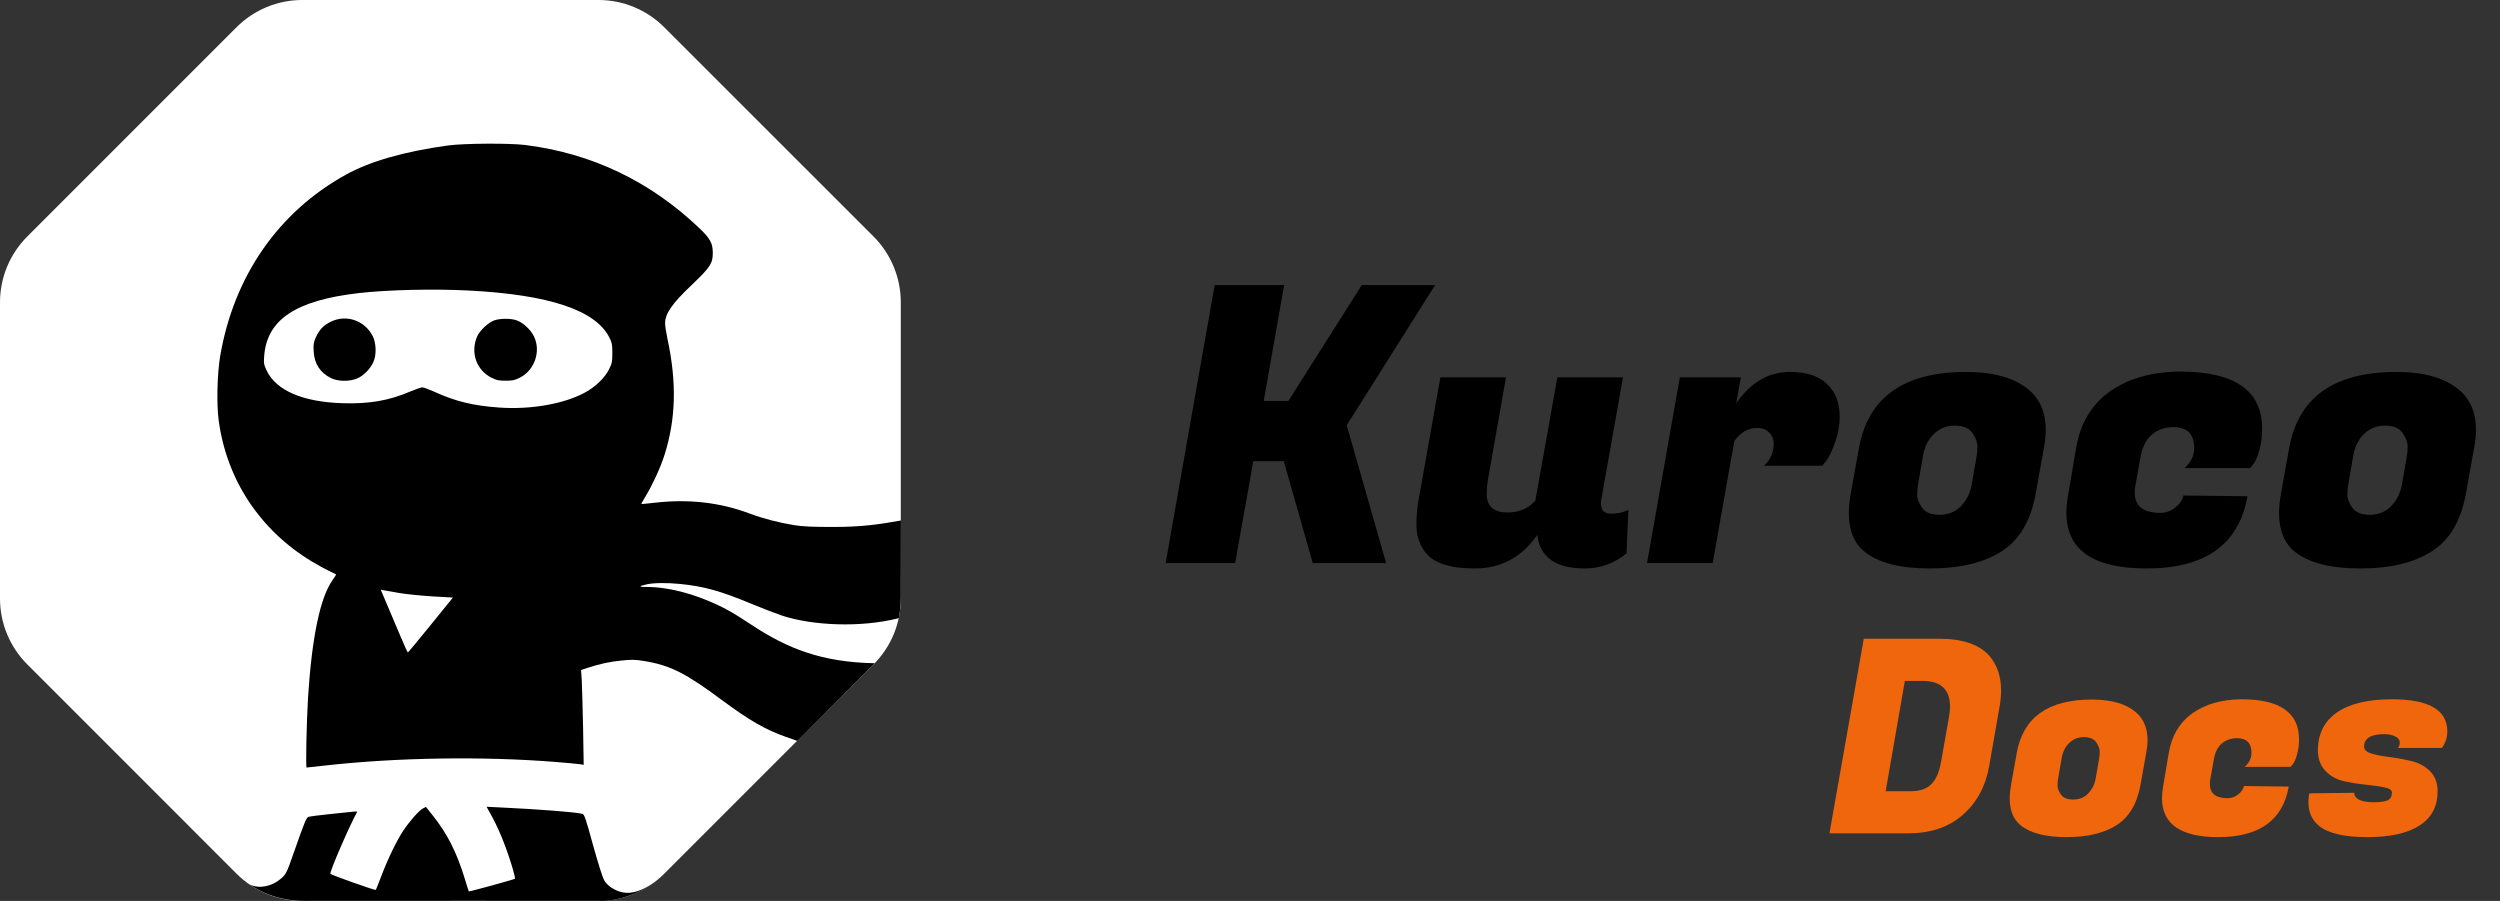 <svg width="111" height="40" viewBox="0 0 111 40" fill="none" xmlns="http://www.w3.org/2000/svg">
<rect x="0" y="0" width="111" height="40" fill="#333333" stroke="none"/>
<path d="M63.72 12.657L59.794 18.88L61.543 25H58.286L57 20.474H55.646L54.84 25H51.754L53.931 12.657H57.017L56.109 17.8H57.206L60.463 12.657H63.72Z" fill="black"/>
<path d="M71.084 22.36C71.084 22.657 71.233 22.806 71.53 22.806C71.839 22.806 72.096 22.748 72.301 22.634L72.216 24.571C71.667 25.017 71.05 25.24 70.364 25.24C69.073 25.24 68.37 24.743 68.256 23.748C67.57 24.743 66.644 25.24 65.479 25.24C64.324 25.24 63.576 24.977 63.233 24.451C63.004 24.12 62.89 23.743 62.89 23.32C62.89 22.897 62.924 22.509 62.993 22.154L63.953 16.754H66.867L66.061 21.314C66.027 21.52 66.01 21.726 66.01 21.931C66.01 22.48 66.319 22.754 66.936 22.754C67.45 22.754 67.861 22.577 68.17 22.223L69.147 16.754H72.061L71.101 22.154C71.09 22.223 71.084 22.291 71.084 22.36Z" fill="black"/>
<path d="M81.683 18.503C81.683 18.891 81.614 19.268 81.477 19.634C81.351 20 81.225 20.268 81.1 20.44L80.911 20.68H78.323C78.608 20.417 78.751 20.091 78.751 19.703C78.751 19.497 78.683 19.331 78.546 19.206C78.42 19.069 78.243 19 78.014 19C77.626 19 77.288 19.194 77.003 19.583L76.043 25H73.128L74.585 16.754H77.294L77.088 17.903C77.74 16.977 78.528 16.514 79.454 16.514C80.197 16.514 80.751 16.691 81.117 17.046C81.494 17.4 81.683 17.886 81.683 18.503Z" fill="black"/>
<path d="M87.3 16.514C88.534 16.514 89.466 16.783 90.094 17.32C90.585 17.743 90.831 18.331 90.831 19.086C90.831 19.337 90.803 19.611 90.746 19.909L90.385 21.914C90.168 23.126 89.66 23.983 88.86 24.486C88.071 24.988 87.014 25.24 85.688 25.24C84.363 25.24 83.391 24.988 82.774 24.486C82.317 24.108 82.088 23.543 82.088 22.788C82.088 22.526 82.117 22.234 82.174 21.914L82.534 19.909C82.934 17.646 84.523 16.514 87.3 16.514ZM87.763 20.251C87.785 20.137 87.797 19.994 87.797 19.823C87.797 19.64 87.723 19.44 87.574 19.223C87.425 19.006 87.163 18.897 86.785 18.897C86.42 18.897 86.111 19.023 85.86 19.274C85.608 19.514 85.448 19.84 85.38 20.251L85.157 21.537C85.134 21.651 85.123 21.8 85.123 21.983C85.123 22.154 85.197 22.343 85.346 22.549C85.494 22.754 85.751 22.857 86.117 22.857C86.494 22.857 86.808 22.731 87.06 22.48C87.311 22.217 87.471 21.903 87.54 21.537L87.763 20.251Z" fill="black"/>
<path d="M95.313 25.24C92.936 25.24 91.748 24.417 91.748 22.771C91.748 22.543 91.77 22.297 91.816 22.034L92.176 19.909C92.359 18.811 92.856 17.971 93.668 17.389C94.49 16.806 95.531 16.509 96.788 16.497C99.222 16.497 100.439 17.343 100.439 19.034C100.439 19.4 100.393 19.731 100.302 20.029C100.222 20.314 100.136 20.509 100.045 20.611L99.908 20.783H96.993C97.279 20.531 97.422 20.234 97.422 19.891C97.422 19.274 97.113 18.966 96.496 18.966C96.13 18.966 95.816 19.074 95.553 19.291C95.29 19.509 95.119 19.84 95.039 20.286L94.816 21.537C94.793 21.651 94.782 21.76 94.782 21.863C94.782 22.468 95.159 22.771 95.913 22.771C96.165 22.771 96.388 22.691 96.582 22.531C96.788 22.371 96.908 22.194 96.942 22L99.788 22.034C99.41 24.171 97.919 25.24 95.313 25.24Z" fill="black"/>
<path d="M106.401 16.514C107.636 16.514 108.567 16.783 109.196 17.32C109.687 17.743 109.933 18.331 109.933 19.086C109.933 19.337 109.904 19.611 109.847 19.909L109.487 21.914C109.27 23.126 108.761 23.983 107.961 24.486C107.173 24.988 106.116 25.24 104.79 25.24C103.464 25.24 102.493 24.988 101.876 24.486C101.419 24.108 101.19 23.543 101.19 22.788C101.19 22.526 101.219 22.234 101.276 21.914L101.636 19.909C102.036 17.646 103.624 16.514 106.401 16.514ZM106.864 20.251C106.887 20.137 106.899 19.994 106.899 19.823C106.899 19.64 106.824 19.44 106.676 19.223C106.527 19.006 106.264 18.897 105.887 18.897C105.521 18.897 105.213 19.023 104.961 19.274C104.71 19.514 104.55 19.84 104.481 20.251L104.259 21.537C104.236 21.651 104.224 21.8 104.224 21.983C104.224 22.154 104.299 22.343 104.447 22.549C104.596 22.754 104.853 22.857 105.219 22.857C105.596 22.857 105.91 22.731 106.161 22.48C106.413 22.217 106.573 21.903 106.641 21.537L106.864 20.251Z" fill="black"/>
<path d="M26.574 0H13.421C12.329 0 11.281 0.434 10.506 1.205L1.205 10.507C0.434 11.282 0 12.33 0 13.423V26.577C0 27.67 0.434 28.718 1.205 29.493L10.506 38.795C11.281 39.57 12.329 40 13.421 40H26.574C27.667 40 28.715 39.566 29.489 38.795L38.791 29.493C39.566 28.718 39.995 27.67 39.995 26.577V13.423C39.995 12.33 39.561 11.282 38.791 10.507L29.485 1.205C28.715 0.434 27.667 0 26.574 0Z" fill="white"/>
<path d="M29.01 39.207C28.222 39.731 27.689 39.758 27.147 39.413C27.026 39.337 26.892 39.198 26.825 39.086C26.758 38.965 26.556 38.338 26.332 37.528C25.992 36.287 25.947 36.162 25.853 36.135C25.625 36.063 23.91 35.929 22.172 35.848L21.603 35.821L21.76 36.103C22.105 36.708 22.423 37.469 22.7 38.356C22.808 38.701 22.88 38.997 22.866 39.015C22.83 39.05 20.837 39.597 20.815 39.579C20.806 39.57 20.73 39.328 20.645 39.042C20.278 37.832 19.852 36.999 19.189 36.175L18.912 35.826L18.782 35.893C18.607 35.983 18.191 36.453 17.904 36.883C17.613 37.322 17.21 38.155 16.924 38.916C16.807 39.225 16.7 39.494 16.682 39.512C16.655 39.539 14.752 38.867 14.671 38.8C14.608 38.755 15.508 36.681 15.858 36.045C15.867 36.032 15.817 36.027 15.75 36.032C15.678 36.041 15.213 36.09 14.707 36.139C14.201 36.189 13.748 36.251 13.695 36.269C13.596 36.314 13.533 36.471 13.045 37.855C12.727 38.764 12.7 38.822 12.459 39.024C12.1 39.333 11.532 39.489 11.097 39.275C11.097 39.275 12.029 40.009 13.507 40C15.387 39.991 26.838 40 26.838 40C26.838 40 27.98 39.964 29.01 39.207ZM20.752 12.939C24.34 13.123 26.409 13.817 27.009 15.04C27.12 15.259 27.134 15.34 27.134 15.716C27.134 16.106 27.12 16.168 26.986 16.442C26.807 16.804 26.395 17.207 25.938 17.458C25.011 17.973 23.506 18.238 22.096 18.135C20.936 18.049 20.175 17.866 19.203 17.422C18.974 17.324 18.751 17.239 18.697 17.239C18.643 17.239 18.415 17.32 18.186 17.413C17.215 17.83 16.341 17.982 15.132 17.942C13.372 17.884 12.203 17.373 11.782 16.486C11.662 16.222 11.652 16.173 11.675 15.859C11.791 14.229 13.077 13.374 15.893 13.051C17.156 12.908 19.198 12.859 20.752 12.939ZM35.401 32.897C35.383 32.883 35.078 32.785 34.881 32.713C33.99 32.4 33.269 31.983 32.082 31.105C30.439 29.878 29.749 29.533 28.572 29.345C28.186 29.282 28.043 29.282 27.604 29.327C27.089 29.376 26.628 29.475 26.086 29.654L25.799 29.748L25.831 30.223C25.844 30.483 25.871 31.432 25.889 32.328L25.916 33.958L25.719 33.927C25.611 33.913 25.15 33.869 24.693 33.833C21.464 33.573 17.64 33.631 14.438 33.989C14.008 34.039 13.636 34.079 13.614 34.079C13.569 34.079 13.61 32.077 13.677 30.966C13.847 28.31 14.21 26.55 14.756 25.771C14.854 25.632 14.931 25.511 14.922 25.502C14.913 25.498 14.778 25.431 14.617 25.354C14.456 25.278 14.111 25.09 13.851 24.933C11.545 23.545 10.058 21.292 9.709 18.659C9.61 17.929 9.646 16.594 9.776 15.81C10.381 12.267 12.356 9.414 15.356 7.757C16.426 7.162 17.967 6.723 19.901 6.458C20.605 6.364 22.602 6.351 23.305 6.436C26.27 6.803 28.881 8.053 31.07 10.149C31.532 10.592 31.644 10.803 31.648 11.21C31.652 11.69 31.541 11.86 30.752 12.612C29.825 13.495 29.53 13.916 29.53 14.372C29.53 14.466 29.579 14.771 29.637 15.053C30.054 16.984 30.009 18.623 29.498 20.217C29.319 20.773 28.97 21.534 28.666 22.031C28.553 22.215 28.468 22.372 28.473 22.376C28.482 22.385 28.746 22.358 29.064 22.322C30.573 22.148 31.957 22.304 33.287 22.802C33.869 23.021 34.59 23.209 35.262 23.317C35.674 23.379 36.028 23.397 37.053 23.397C38.307 23.393 39.037 23.281 40 23.11C40 23.11 39.996 25.941 39.996 26.492C39.996 27.043 39.906 27.446 39.906 27.446C38.182 27.885 36.055 27.768 34.738 27.338C34.483 27.253 33.883 27.025 33.399 26.823C31.979 26.232 31.258 26.035 30.202 25.928C29.606 25.869 29.033 25.874 28.71 25.946C28.334 26.026 28.343 26.062 28.746 26.062C29.507 26.062 30.452 26.273 31.357 26.64C32.033 26.913 32.503 27.168 33.345 27.728C34.966 28.803 36.493 29.403 38.836 29.448L35.401 32.897ZM17.73 26.331C18.03 26.38 18.683 26.447 19.189 26.479L20.108 26.532L19.122 27.751C18.576 28.418 18.124 28.969 18.11 28.969C18.097 28.973 17.949 28.655 17.788 28.266C17.622 27.881 17.358 27.253 17.197 26.873L16.905 26.183L17.049 26.21C17.13 26.223 17.434 26.277 17.73 26.331Z" fill="black"/>
<path d="M20.806 12.899C24.393 13.082 26.462 13.777 27.062 14.999C27.174 15.219 27.188 15.3 27.188 15.676C27.188 16.065 27.174 16.128 27.04 16.401C26.861 16.764 26.449 17.167 25.992 17.418C25.065 17.933 23.56 18.197 22.15 18.094C20.99 18.009 20.229 17.826 19.257 17.382C19.028 17.284 18.804 17.198 18.751 17.198C18.697 17.198 18.468 17.279 18.24 17.373C17.268 17.79 16.395 17.942 15.186 17.902C13.426 17.843 12.257 17.333 11.836 16.446C11.715 16.182 11.706 16.133 11.729 15.819C11.845 14.189 13.13 13.333 15.947 13.011C17.21 12.868 19.252 12.818 20.806 12.899Z" fill="white"/>
<path d="M17.73 26.331C18.03 26.38 18.683 26.447 19.189 26.479L20.108 26.532L19.122 27.75C18.576 28.418 18.124 28.969 18.11 28.969C18.097 28.973 17.949 28.655 17.788 28.266C17.622 27.88 17.358 27.253 17.197 26.873L16.905 26.183L17.049 26.21C17.129 26.223 17.434 26.277 17.73 26.331Z" fill="white"/>
<path d="M14.702 14.278C14.371 14.435 14.183 14.628 14.026 14.973C13.923 15.206 13.909 15.273 13.927 15.6C13.959 16.16 14.214 16.549 14.702 16.791C15.016 16.943 15.54 16.948 15.875 16.796C16.149 16.674 16.44 16.379 16.574 16.083C16.722 15.761 16.708 15.237 16.547 14.919C16.189 14.229 15.387 13.951 14.702 14.278Z" fill="black"/>
<path d="M21.944 14.225C21.679 14.319 21.294 14.681 21.182 14.946C20.878 15.658 21.155 16.446 21.836 16.777C22.051 16.885 22.149 16.903 22.45 16.903C22.75 16.903 22.848 16.885 23.063 16.777C23.735 16.451 24.03 15.6 23.708 14.937C23.56 14.632 23.215 14.314 22.933 14.22C22.674 14.131 22.199 14.135 21.944 14.225Z" fill="black"/>
<path d="M86.112 28.36C87.16 28.36 87.908 28.624 88.356 29.152C88.684 29.552 88.848 30.052 88.848 30.652C88.848 30.868 88.828 31.096 88.788 31.336L88.32 34.012C88.16 34.916 87.768 35.64 87.144 36.184C86.52 36.728 85.712 37 84.72 37H81.228L82.752 28.36H86.112ZM85.356 30.232H84.576L83.724 35.128H84.864C85.24 35.128 85.532 35.028 85.74 34.828C85.956 34.62 86.104 34.284 86.184 33.82L86.532 31.852C86.564 31.676 86.58 31.516 86.58 31.372C86.58 30.612 86.172 30.232 85.356 30.232Z" fill="#EF660D"/>
<path d="M92.879 31.06C93.743 31.06 94.395 31.248 94.835 31.624C95.179 31.92 95.351 32.332 95.351 32.86C95.351 33.036 95.331 33.228 95.291 33.436L95.039 34.84C94.887 35.688 94.531 36.288 93.971 36.64C93.419 36.992 92.679 37.168 91.751 37.168C90.823 37.168 90.143 36.992 89.711 36.64C89.391 36.376 89.231 35.98 89.231 35.452C89.231 35.268 89.251 35.064 89.291 34.84L89.543 33.436C89.823 31.852 90.935 31.06 92.879 31.06ZM93.203 33.676C93.219 33.596 93.227 33.496 93.227 33.376C93.227 33.248 93.175 33.108 93.071 32.956C92.967 32.804 92.783 32.728 92.519 32.728C92.263 32.728 92.047 32.816 91.871 32.992C91.695 33.16 91.583 33.388 91.535 33.676L91.379 34.576C91.363 34.656 91.355 34.76 91.355 34.888C91.355 35.008 91.407 35.14 91.511 35.284C91.615 35.428 91.795 35.5 92.051 35.5C92.315 35.5 92.535 35.412 92.711 35.236C92.887 35.052 92.999 34.832 93.047 34.576L93.203 33.676Z" fill="#EF660D"/>
<path d="M98.489 37.168C96.825 37.168 95.993 36.592 95.993 35.44C95.993 35.28 96.009 35.108 96.041 34.924L96.293 33.436C96.421 32.668 96.769 32.08 97.337 31.672C97.913 31.264 98.641 31.056 99.521 31.048C101.225 31.048 102.077 31.64 102.077 32.824C102.077 33.08 102.045 33.312 101.981 33.52C101.925 33.72 101.865 33.856 101.801 33.928L101.705 34.048H99.665C99.865 33.872 99.965 33.664 99.965 33.424C99.965 32.992 99.749 32.776 99.317 32.776C99.061 32.776 98.841 32.852 98.657 33.004C98.473 33.156 98.353 33.388 98.297 33.7L98.141 34.576C98.125 34.656 98.117 34.732 98.117 34.804C98.117 35.228 98.381 35.44 98.909 35.44C99.085 35.44 99.241 35.384 99.377 35.272C99.521 35.16 99.605 35.036 99.629 34.9L101.621 34.924C101.357 36.42 100.313 37.168 98.489 37.168Z" fill="#EF660D"/>
<path d="M108.662 32.476C108.662 32.74 108.582 32.984 108.422 33.208H106.454C106.518 33.16 106.55 33.08 106.55 32.968C106.55 32.856 106.486 32.768 106.358 32.704C106.23 32.632 106.066 32.596 105.866 32.596C105.266 32.596 104.966 32.78 104.966 33.148C104.966 33.292 105.078 33.396 105.302 33.46C105.526 33.524 105.798 33.576 106.118 33.616C106.438 33.656 106.758 33.716 107.078 33.796C107.398 33.868 107.67 34.016 107.894 34.24C108.118 34.464 108.23 34.764 108.23 35.14C108.23 35.804 107.962 36.308 107.426 36.652C106.898 36.996 106.126 37.168 105.11 37.168C104.094 37.168 103.382 37.004 102.974 36.676C102.654 36.42 102.494 36.068 102.494 35.62C102.494 35.492 102.506 35.36 102.53 35.224L104.534 35.2C104.518 35.312 104.582 35.412 104.726 35.5C104.878 35.58 105.098 35.62 105.386 35.62C105.674 35.62 105.882 35.592 106.01 35.536C106.138 35.472 106.202 35.356 106.202 35.188C106.202 35.076 106.09 35 105.866 34.96C105.642 34.912 105.366 34.872 105.038 34.84C104.718 34.808 104.394 34.756 104.066 34.684C103.746 34.612 103.474 34.46 103.25 34.228C103.026 33.996 102.914 33.692 102.914 33.316C102.914 32.588 103.194 32.028 103.754 31.636C104.322 31.244 105.138 31.048 106.202 31.048C107.842 31.048 108.662 31.524 108.662 32.476Z" fill="#EF660D"/>
</svg>
